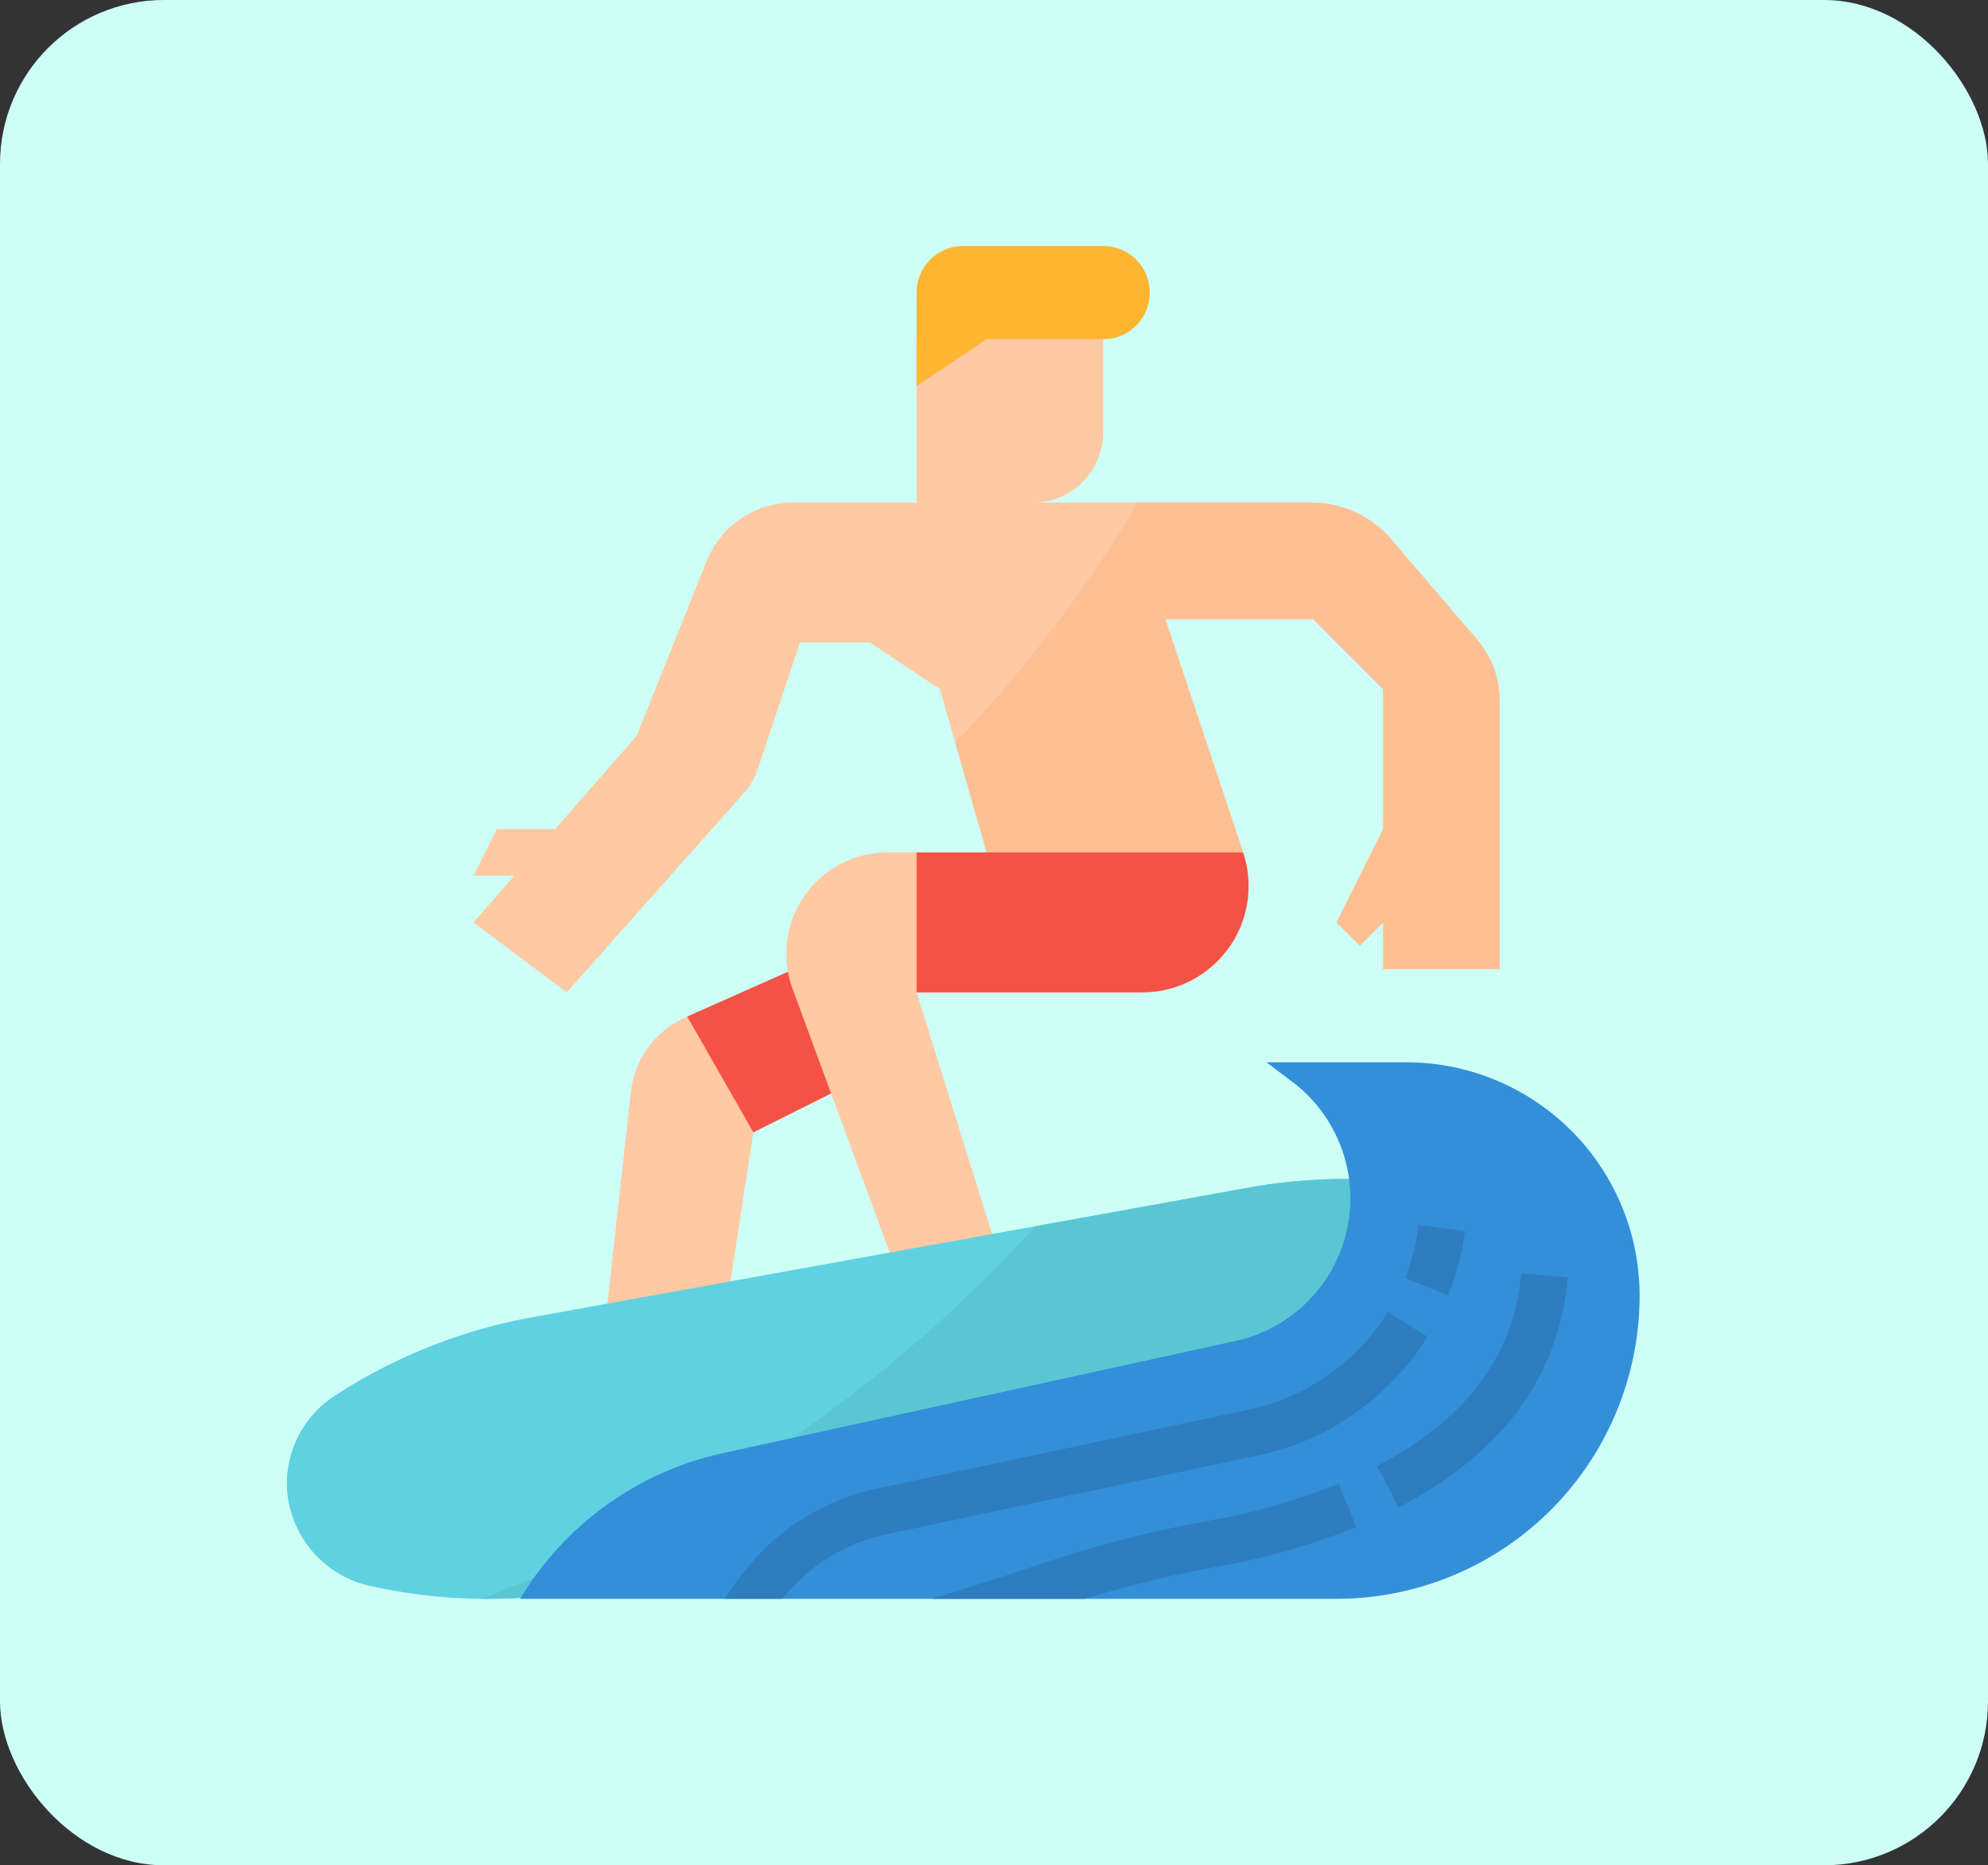 <svg id="Composant_1_1" data-name="Composant 1 – 1" xmlns="http://www.w3.org/2000/svg" xmlns:xlink="http://www.w3.org/1999/xlink" width="97" height="91" viewBox="0 0 97 91">
  <rect x="0" y="0" width="97" height="91" fill="#333333" stroke="none"/>
  <defs>
    <clipPath id="clip-path">
      <rect id="Rectangle_93" data-name="Rectangle 93" width="66" height="66" transform="translate(71 308)" fill="#fff" stroke="#707070" stroke-width="1"/>
    </clipPath>
  </defs>
  <rect id="Rectangle_95" data-name="Rectangle 95" width="97" height="91" rx="8" fill="#cdfff7"/>
  <g id="Groupe_de_masques_3" data-name="Groupe de masques 3" transform="translate(-57 -296)" clip-path="url(#clip-path)">
    <g id="Flat" transform="translate(67.586 304.586)">
      <path id="Tracé_1062" data-name="Tracé 1062" d="M33,43.241l-6.828,3.414L23.9,61.448l-5.69,1.138L20.194,44.7a4.555,4.555,0,0,1,2.676-3.657l.077-.034,7.778-3.456Z" fill="#fec9a3"/>
      <path id="Tracé_1063" data-name="Tracé 1063" d="M33,43.241l-6.828,3.414-3.226-5.647,7.778-3.456Z" fill="#f35244"/>
      <path id="Tracé_1064" data-name="Tracé 1064" d="M45.147,39.828H34.138l5.69,18.207-4.552,1.138L28.083,39.648A4.94,4.94,0,0,1,32.718,33H50.069a5.188,5.188,0,0,1-4.922,6.828Z" fill="#fec9a3"/>
      <path id="Tracé_1065" data-name="Tracé 1065" d="M62.586,25.581V38.69H56.9V36.414l-1.138,1.138-1.138-1.138L56.9,31.862V25.034l-3.414-3.414H46.275L50.069,33H37.552l-1.529-5.35-.747-2.616-3.414-2.276H28.448l-2.054,6.163a3.419,3.419,0,0,1-.687,1.188l-8.638,9.718-4.552-3.414,1.991-2.276H12.517l1.138-2.276H16.5l3.983-4.552,3.407-8.517a4.553,4.553,0,0,1,4.227-2.862H53.4a5.122,5.122,0,0,1,3.889,1.788l4.2,4.9A4.554,4.554,0,0,1,62.586,25.581Z" fill="#fec9a3"/>
      <path id="Tracé_1066" data-name="Tracé 1066" d="M62.586,25.581V38.69H56.9V36.414l-1.138,1.138-1.138-1.138L56.9,31.862V25.034l-3.414-3.414H46.275L50.069,33H37.552l-1.529-5.35a65.917,65.917,0,0,0,8.919-11.719H53.4a5.122,5.122,0,0,1,3.889,1.788l4.2,4.9A4.554,4.554,0,0,1,62.586,25.581Z" fill="#fec093"/>
      <path id="Tracé_1067" data-name="Tracé 1067" d="M39.828,15.931h-5.69V7.966h9.1v4.552a3.414,3.414,0,0,1-3.414,3.414Z" fill="#fec9a3"/>
      <path id="Tracé_1068" data-name="Tracé 1068" d="M43.241,7.966h-5.69l-3.414,2.276V5.69a2.276,2.276,0,0,1,2.276-2.276h6.828a2.276,2.276,0,0,1,0,4.552Z" fill="#ffb531"/>
      <path id="Tracé_1069" data-name="Tracé 1069" d="M45.147,39.828H34.138V33H50.069a5.188,5.188,0,0,1-4.922,6.828Z" fill="#f35244"/>
      <path id="Tracé_1070" data-name="Tracé 1070" d="M64.862,54.567a5.108,5.108,0,0,1-2.338,4.272,26.266,26.266,0,0,1-9.671,3.836L17.941,68.99a26.461,26.461,0,0,1-4.721.424l-.354,0a26.5,26.5,0,0,1-5.358-.62A5.186,5.186,0,0,1,3.5,64.714a4.986,4.986,0,0,1-.088-.936,5.108,5.108,0,0,1,2.338-4.272,26.266,26.266,0,0,1,9.671-3.836l24.5-4.432,10.409-1.883a26.5,26.5,0,0,1,10.433.2,5.186,5.186,0,0,1,4.006,4.077,4.985,4.985,0,0,1,.088.936Z" fill="#60d1e0"/>
      <path id="Tracé_1071" data-name="Tracé 1071" d="M64.862,54.567a5.108,5.108,0,0,1-2.338,4.272,26.266,26.266,0,0,1-9.671,3.836L17.941,68.99a26.461,26.461,0,0,1-4.721.424l-.354,0a68.371,68.371,0,0,0,27.06-18.173l10.409-1.883a26.5,26.5,0,0,1,10.433.2,5.186,5.186,0,0,1,4.006,4.077A4.986,4.986,0,0,1,64.862,54.567Z" fill="#5ac6d4"/>
      <path id="Tracé_1072" data-name="Tracé 1072" d="M69.414,54.621A14.793,14.793,0,0,1,54.621,69.414H14.793a15.372,15.372,0,0,1,9.9-7.108L49.7,56.835A7.123,7.123,0,0,0,52.46,44.184l-1.253-.943h6.828A11.379,11.379,0,0,1,69.414,54.621Z" fill="#348fd9"/>
      <g id="Groupe_558" data-name="Groupe 558">
        <path id="Tracé_1073" data-name="Tracé 1073" d="M59.063,56.629a12.892,12.892,0,0,1-8.148,5.764L32.7,66.26a8.878,8.878,0,0,0-5.116,3.153H24.754c.209-.275.38-.5.479-.643a11.155,11.155,0,0,1,6.991-4.737l18.211-3.866a10.6,10.6,0,0,0,6.694-4.741Z" fill="#2d7dbf"/>
        <path id="Tracé_1074" data-name="Tracé 1074" d="M60.081,54.613l-2.114-.843a10.5,10.5,0,0,0,.665-2.587l2.258.282a12.777,12.777,0,0,1-.81,3.148Z" fill="#2d7dbf"/>
        <path id="Tracé_1075" data-name="Tracé 1075" d="M55.592,65.912a33.677,33.677,0,0,1-6.754,1.929,56.924,56.924,0,0,0-6.5,1.573H34.915l3.424-1.082,2.077-.693A58.389,58.389,0,0,1,48.432,65.6a31.966,31.966,0,0,0,6.3-1.8Z" fill="#2d7dbf"/>
        <path id="Tracé_1076" data-name="Tracé 1076" d="M57.659,64.956l-1.051-2.019c4.328-2.252,6.693-5.416,7.032-9.4l2.268.193C65.5,58.542,62.724,62.32,57.659,64.956Z" fill="#2d7dbf"/>
      </g>
    </g>
  </g>
</svg>
